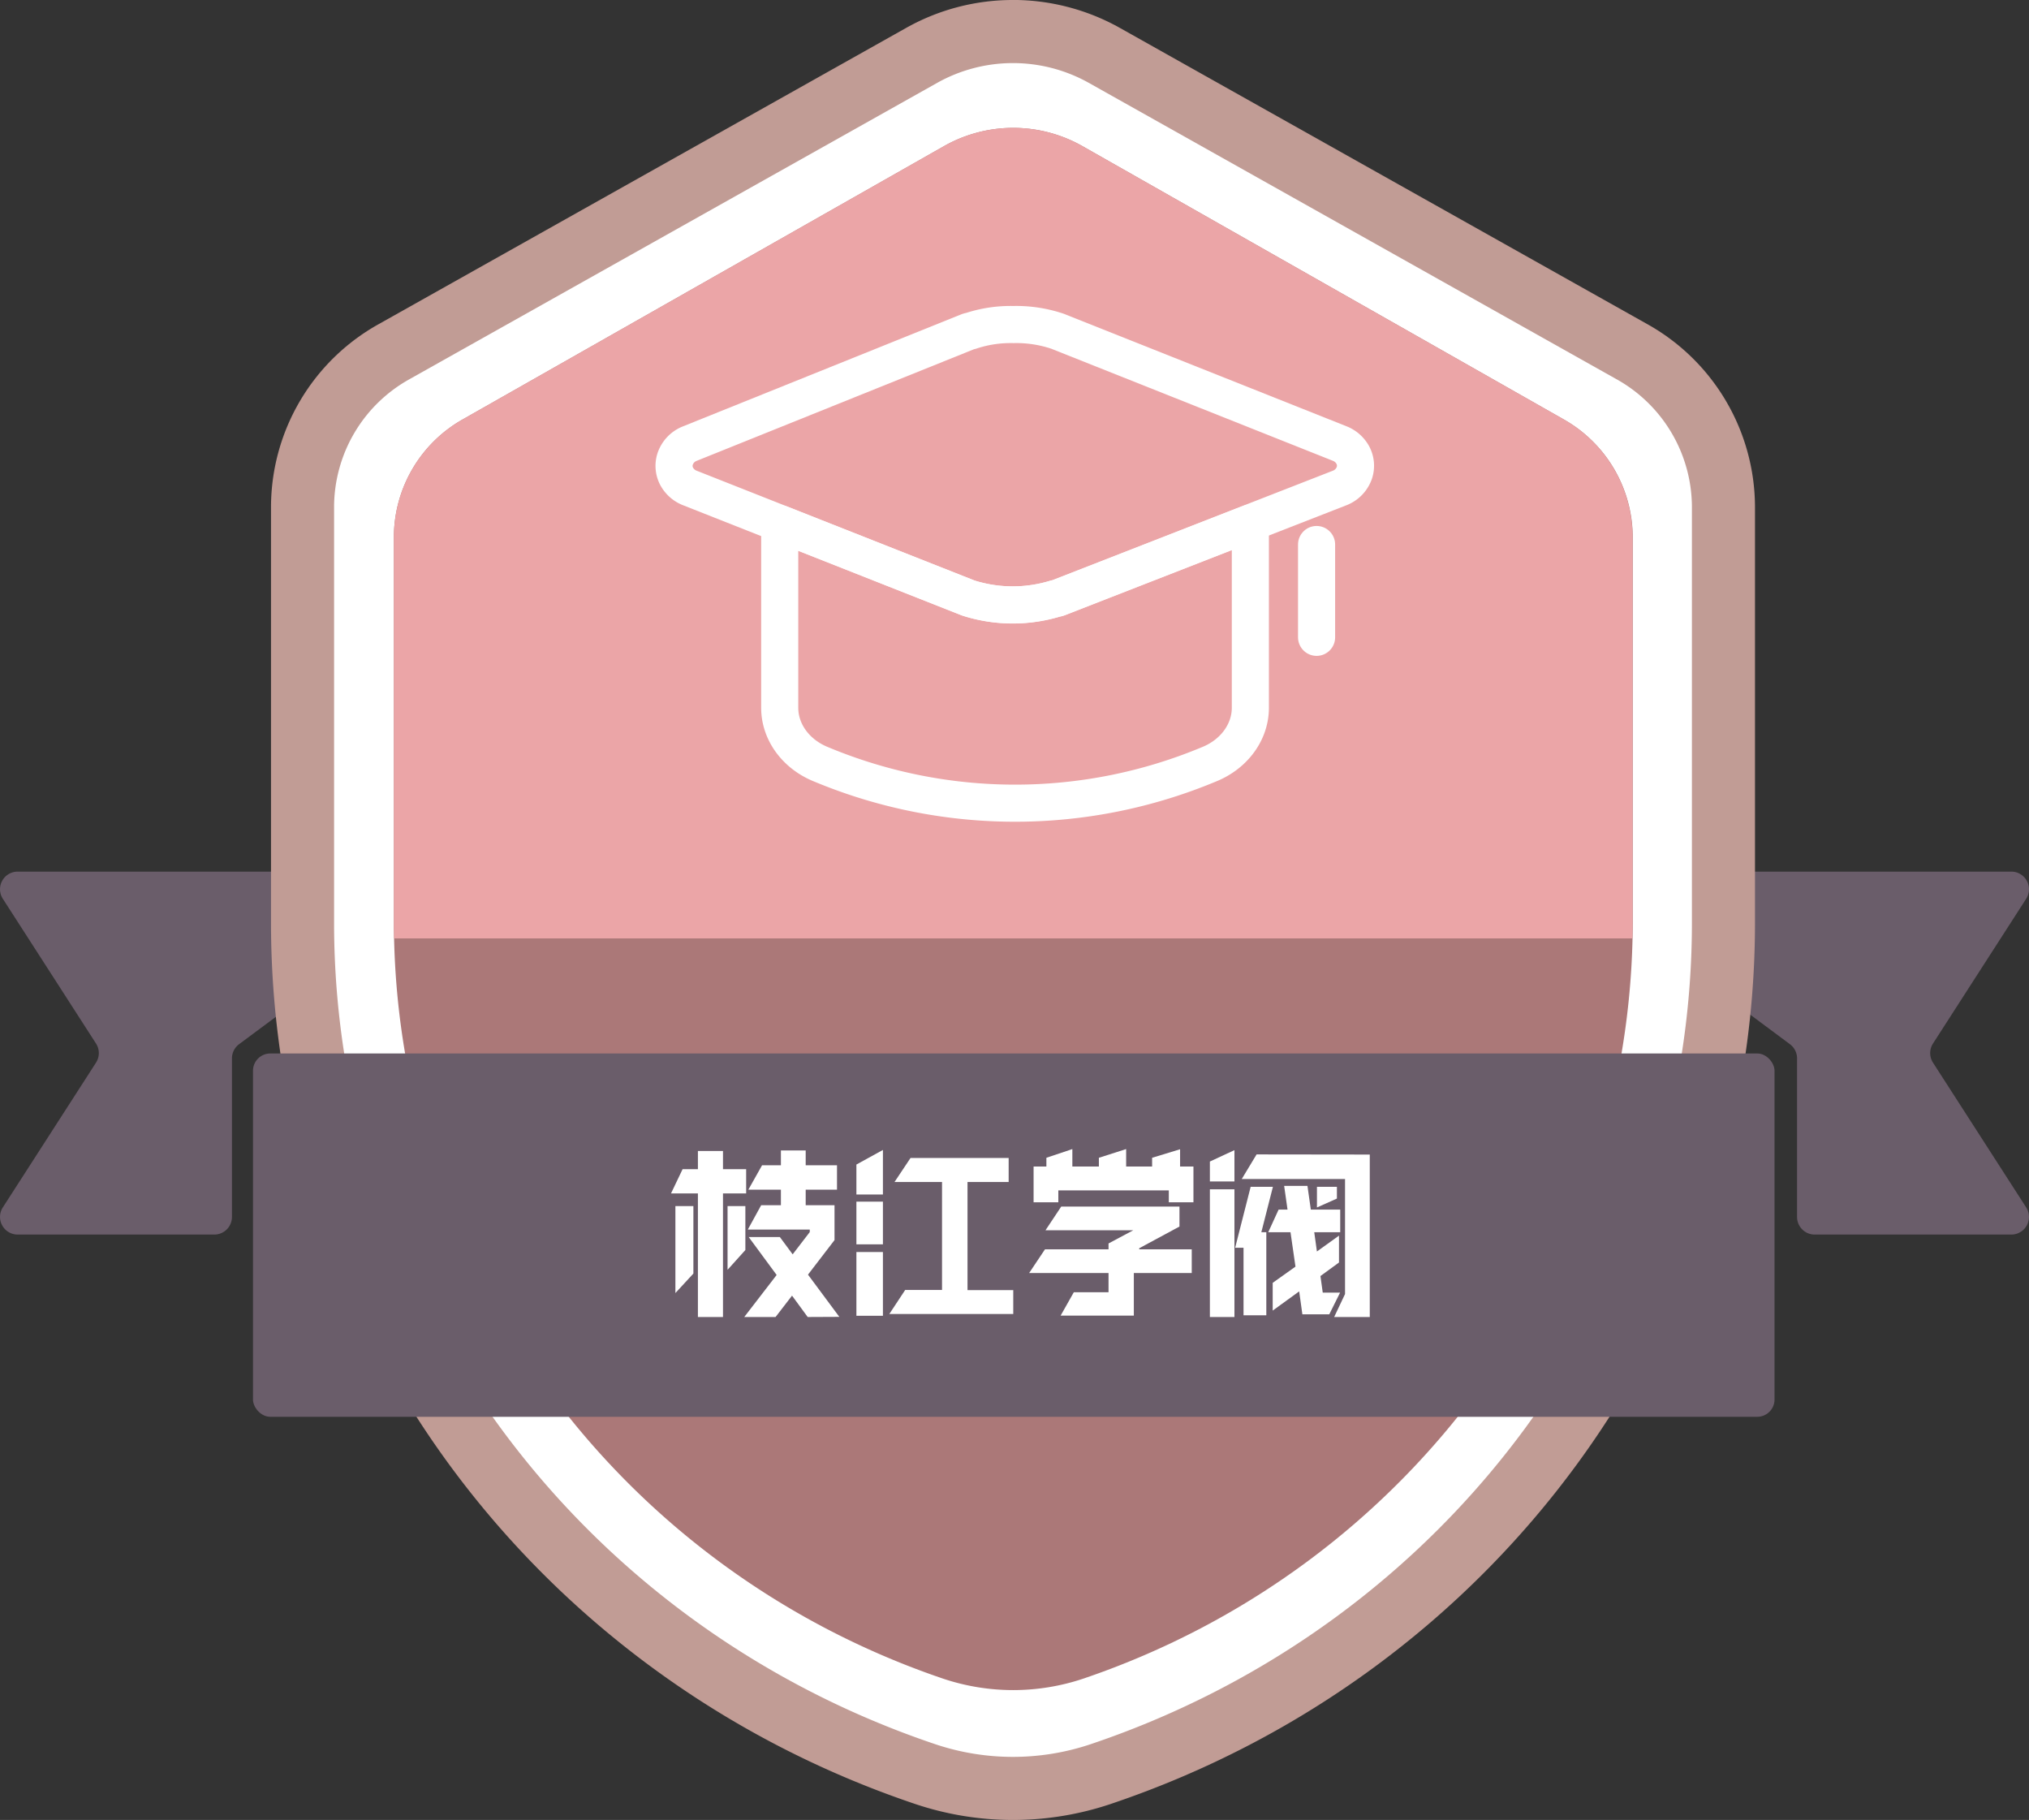 <svg id="图层_1" data-name="图层 1" xmlns="http://www.w3.org/2000/svg" viewBox="0 0 546.91 490.46"><rect x="0" y="0" width="546.91" height="490.46" fill="#333333" stroke="none"/><defs><style>.cls-1{fill:#6a5d6a;}.cls-2{fill:#fff;}.cls-3{fill:#c19c95;}.cls-4{fill:#ab7878;}.cls-5{fill:#eba5a7;}.cls-6{fill:none;stroke:#fff;stroke-linecap:round;stroke-linejoin:round;stroke-width:10px;}</style></defs><path class="cls-1" d="M500.19,526.43H384.72a4.75,4.75,0,0,0-4,7.33l25.11,39a4.76,4.76,0,0,1,0,5.15l-25.11,39a4.75,4.75,0,0,0,4,7.33h53a4.75,4.75,0,0,0,4.75-4.75V576.76a4.78,4.78,0,0,1,1.92-3.82l58.43-43.45" transform="translate(-379.95 -291.54)"/><path class="cls-1" d="M806.62,526.43H922.09a4.75,4.75,0,0,1,4,7.33l-25.11,39a4.76,4.76,0,0,0,0,5.15l25.11,39a4.75,4.75,0,0,1-4,7.33h-53a4.75,4.75,0,0,1-4.75-4.75V576.76a4.78,4.78,0,0,0-1.92-3.82L804,529.49" transform="translate(-379.95 -291.54)"/><path class="cls-2" d="M653,773.5a74,74,0,0,1-23.54-3.82c-100.46-33.8-168-126-168-229.45V428a48,48,0,0,1,24.73-41.72l142.23-79.86a50.38,50.38,0,0,1,49.06,0l142.26,79.87A48.05,48.05,0,0,1,844.5,428V540.23c0,103.44-67.5,195.65-168,229.45A74,74,0,0,1,653,773.5Z" transform="translate(-379.95 -291.54)"/><path class="cls-3" d="M653,308.54a41.9,41.9,0,0,1,20.38,5.3L815.62,393.7A39.55,39.55,0,0,1,836,428V540.23C836,640,770.81,729,673.81,761.62a65.84,65.84,0,0,1-41.65,0C535.16,729,470,640,470,540.23V428a39.49,39.49,0,0,1,20.38-34.3l142.24-79.86a41.81,41.81,0,0,1,20.38-5.3m0-17A58.71,58.71,0,0,0,624.31,299L482.06,378.87A56.5,56.5,0,0,0,453,428V540.23c0,107.1,69.82,202.54,173.74,237.5a82.76,82.76,0,0,0,52.48,0C783.17,742.77,853,647.32,853,540.23V428a56.57,56.57,0,0,0-29.06-49.13L681.7,299a59,59,0,0,0-28.7-7.47Z" transform="translate(-379.95 -291.54)"/><path class="cls-4" d="M801.41,404.54,671.65,330.88a37.85,37.85,0,0,0-37.18,0L504.71,404.54a36.5,36.5,0,0,0-18.59,31.64V539.69c0,92,59.44,174.1,147.93,204.19a59.41,59.41,0,0,0,38,0c88.48-30.09,148-112.16,148-204.19V436.18A36.54,36.54,0,0,0,801.41,404.54Z" transform="translate(-379.95 -291.54)"/><path class="cls-5" d="M819.94,544.43q.06-2.35.06-4.74V436.18a36.54,36.54,0,0,0-18.59-31.64L671.65,330.88a37.85,37.85,0,0,0-37.18,0L504.71,404.54a36.5,36.5,0,0,0-18.59,31.64V539.69q0,2.38.06,4.74Z" transform="translate(-379.95 -291.54)"/><rect class="cls-1" x="448.14" y="575.45" width="410.13" height="97.91" rx="4.66" transform="translate(926.46 957.26) rotate(180)"/><path class="cls-2" d="M581.07,613.15h-6.24v33.31h-6.76V613.15h-7.25l3.12-6.53h4.13v-4.9h6.76v4.9h6.24ZM562,616.56h4.85v18.19L562,640Zm18.86,11.85-4.8,5.33V616.56h4.8Zm16.8,18.05-4.22-5.76L589,646.46h-8.44l8.73-11.33-7.53-10.22h8.4l3.45,4.66,4.61-6v-.67h-16.7l3.6-6.57h5.32v-4.18h-8.78l3.7-6.58h5.08v-4h6.68v4h8.44v6.58h-8.44v4.18h7.77v9.4l-7.15,9.31,8.45,11.38Z" transform="translate(-379.95 -291.54)"/><path class="cls-2" d="M610.79,605.37l7.15-3.93v12h-7.15Zm0,10h7.15v11.51h-7.15Zm0,13.58h7.15v17.18h-7.15Zm13.15,10.22h9.93V610.08H621.06l4.32-6.48h26.45v6.48H640.74v29.13h12.33v6.43h-33.4Z" transform="translate(-379.95 -291.54)"/><path class="cls-2" d="M669.39,639.79h9.36v-5.18h-21.4l4.27-6.39h17.13v-1.58l6.68-3.56H661.76L666,616.7h31.87v5.38l-10.85,5.85v.29h14.16v6.39H685.57v11.47H665.84ZM658.55,605.9H662v-2.35l7-2.35v4.7h7.15v-2.35l7.35-2.35v4.7h7v-2.35l7.54-2.3v4.65h3.6v9.65H695v-3.22H665.22v3.22h-6.67Z" transform="translate(-379.95 -291.54)"/><path class="cls-2" d="M706.07,604.56l6.62-3.07v8.44h-6.62Zm0,7.48h6.62v34.42h-6.62Zm13.87,11.57h1.34V646h-6.14V627.79h-2.26l4.18-16.42h6Zm29.23-20.93v43.78h-9.6l2.93-6.19v-31H714.66l4-6.63Zm-8,37.2-2.92,5.86H731l-.86-6.19L723,644.73v-7.48l6.14-4.37-1.34-9.27h-6l2.79-6.09H727l-.91-6.39h6.28l.91,6.39h7.92v6.09h-7l.72,5.19,5.95-4.27v7.24l-5,3.65.62,4.46Zm-.86-28.51v3.17l-5.38,2.4v-5.57Z" transform="translate(-379.95 -291.54)"/><line class="cls-6" x1="354.88" y1="146.74" x2="354.88" y2="171.75"/><path class="cls-6" d="M562.42,420.06a6.9,6.9,0,0,0,3.52,3l75,29.63a39.4,39.4,0,0,0,23.51.13,3.2,3.2,0,0,0,.74-.18l75.9-29.61a6.78,6.78,0,0,0,3.88-3.94,6.08,6.08,0,0,0-.39-4.95,6.89,6.89,0,0,0-3.54-3.08l-76-30.24A34.86,34.86,0,0,0,653.1,379a34.2,34.2,0,0,0-11.51,1.73,2.84,2.84,0,0,0-.76.2l-75.07,30.21a6.78,6.78,0,0,0-3.8,4A6.05,6.05,0,0,0,562.42,420.06Z" transform="translate(-379.95 -291.54)"/><path class="cls-6" d="M665.24,452.66a3.2,3.2,0,0,1-.74.18,39.4,39.4,0,0,1-23.51-.13l-50.68-20a3.18,3.18,0,0,0-.19,1v48.57c0,6.56,4.41,12.56,11.23,15.27a135.72,135.72,0,0,0,104.4,0c6.82-2.71,11.23-8.71,11.23-15.27V433.72a3.15,3.15,0,0,0-.24-1.15Z" transform="translate(-379.95 -291.54)"/></svg>
